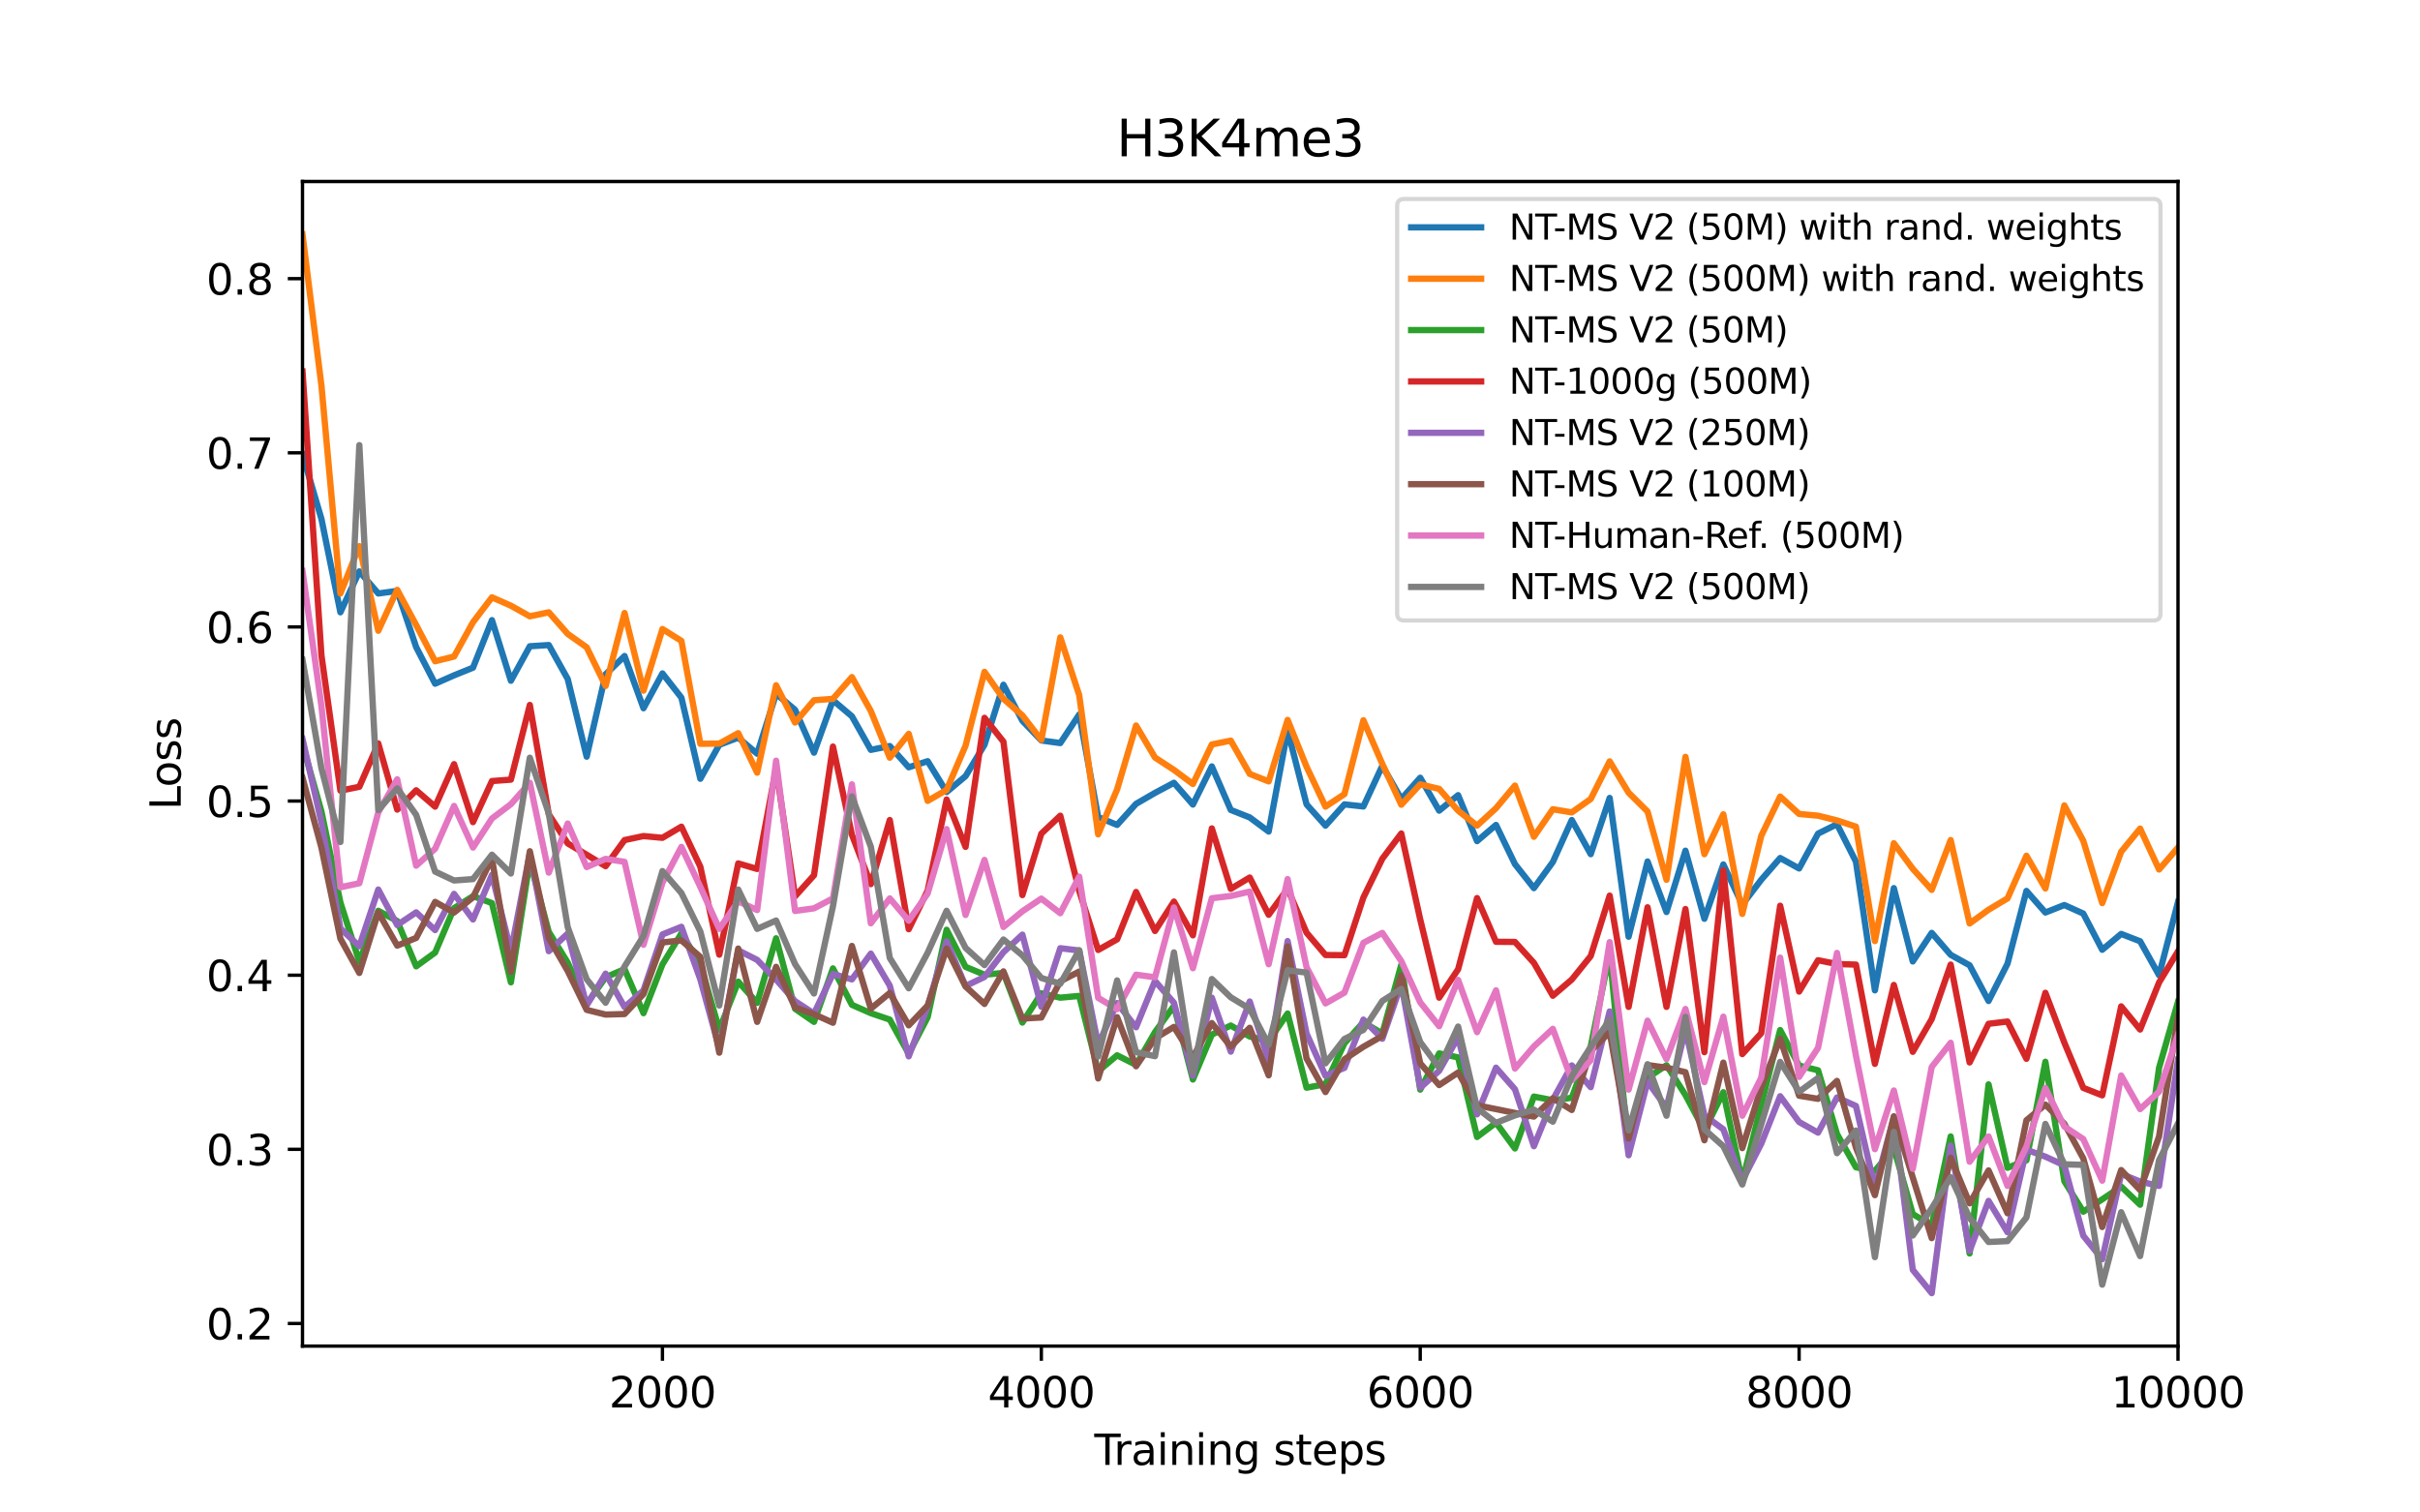 <?xml version="1.0" encoding="utf-8" standalone="no"?>
<!DOCTYPE svg PUBLIC "-//W3C//DTD SVG 1.1//EN"
  "http://www.w3.org/Graphics/SVG/1.1/DTD/svg11.dtd">
<svg xmlns:xlink="http://www.w3.org/1999/xlink" width="576pt" height="360pt" viewBox="0 0 576 360" xmlns="http://www.w3.org/2000/svg" version="1.1">
 <defs>
  <style type="text/css">*{stroke-linejoin: round; stroke-linecap: butt}</style>
 </defs>
 <g id="figure_1">
  <g id="patch_1">
   <path d="M 0 360 
L 576 360 
L 576 0 
L 0 0 
z
" style="fill: #ffffff"/>
  </g>
  <g id="axes_1">
   <g id="patch_2">
    <path d="M 72 320.4 
L 518.4 320.4 
L 518.4 43.2 
L 72 43.2 
z
" style="fill: #ffffff"/>
   </g>
   <g id="matplotlib.axis_1">
    <g id="xtick_1">
     <g id="line2d_1">
      <defs>
       <path id="m575f5c45c8" d="M 0 0 
L 0 3.5 
" style="stroke: #000000; stroke-width: 0.8"/>
      </defs>
      <g>
       <use xlink:href="#m575f5c45c8" x="157.673" y="320.4" style="stroke: #000000; stroke-width: 0.8"/>
      </g>
     </g>
     <g id="text_1">
      <!-- 2000 -->
      <g transform="translate(144.948 334.998) scale(0.1 -0.1)">
       <defs>
        <path id="DejaVuSans-32" d="M 1228 531 
L 3431 531 
L 3431 0 
L 469 0 
L 469 531 
Q 828 903 1448 1529 
Q 2069 2156 2228 2338 
Q 2531 2678 2651 2914 
Q 2772 3150 2772 3378 
Q 2772 3750 2511 3984 
Q 2250 4219 1831 4219 
Q 1534 4219 1204 4116 
Q 875 4013 500 3803 
L 500 4441 
Q 881 4594 1212 4672 
Q 1544 4750 1819 4750 
Q 2544 4750 2975 4387 
Q 3406 4025 3406 3419 
Q 3406 3131 3298 2873 
Q 3191 2616 2906 2266 
Q 2828 2175 2409 1742 
Q 1991 1309 1228 531 
z
" transform="scale(0.016)"/>
        <path id="DejaVuSans-30" d="M 2034 4250 
Q 1547 4250 1301 3770 
Q 1056 3291 1056 2328 
Q 1056 1369 1301 889 
Q 1547 409 2034 409 
Q 2525 409 2770 889 
Q 3016 1369 3016 2328 
Q 3016 3291 2770 3770 
Q 2525 4250 2034 4250 
z
M 2034 4750 
Q 2819 4750 3233 4129 
Q 3647 3509 3647 2328 
Q 3647 1150 3233 529 
Q 2819 -91 2034 -91 
Q 1250 -91 836 529 
Q 422 1150 422 2328 
Q 422 3509 836 4129 
Q 1250 4750 2034 4750 
z
" transform="scale(0.016)"/>
       </defs>
       <use xlink:href="#DejaVuSans-32"/>
       <use xlink:href="#DejaVuSans-30" transform="translate(63.623 0)"/>
       <use xlink:href="#DejaVuSans-30" transform="translate(127.246 0)"/>
       <use xlink:href="#DejaVuSans-30" transform="translate(190.869 0)"/>
      </g>
     </g>
    </g>
    <g id="xtick_2">
     <g id="line2d_2">
      <g>
       <use xlink:href="#m575f5c45c8" x="247.855" y="320.4" style="stroke: #000000; stroke-width: 0.8"/>
      </g>
     </g>
     <g id="text_2">
      <!-- 4000 -->
      <g transform="translate(235.13 334.998) scale(0.1 -0.1)">
       <defs>
        <path id="DejaVuSans-34" d="M 2419 4116 
L 825 1625 
L 2419 1625 
L 2419 4116 
z
M 2253 4666 
L 3047 4666 
L 3047 1625 
L 3713 1625 
L 3713 1100 
L 3047 1100 
L 3047 0 
L 2419 0 
L 2419 1100 
L 313 1100 
L 313 1709 
L 2253 4666 
z
" transform="scale(0.016)"/>
       </defs>
       <use xlink:href="#DejaVuSans-34"/>
       <use xlink:href="#DejaVuSans-30" transform="translate(63.623 0)"/>
       <use xlink:href="#DejaVuSans-30" transform="translate(127.246 0)"/>
       <use xlink:href="#DejaVuSans-30" transform="translate(190.869 0)"/>
      </g>
     </g>
    </g>
    <g id="xtick_3">
     <g id="line2d_3">
      <g>
       <use xlink:href="#m575f5c45c8" x="338.036" y="320.4" style="stroke: #000000; stroke-width: 0.8"/>
      </g>
     </g>
     <g id="text_3">
      <!-- 6000 -->
      <g transform="translate(325.311 334.998) scale(0.1 -0.1)">
       <defs>
        <path id="DejaVuSans-36" d="M 2113 2584 
Q 1688 2584 1439 2293 
Q 1191 2003 1191 1497 
Q 1191 994 1439 701 
Q 1688 409 2113 409 
Q 2538 409 2786 701 
Q 3034 994 3034 1497 
Q 3034 2003 2786 2293 
Q 2538 2584 2113 2584 
z
M 3366 4563 
L 3366 3988 
Q 3128 4100 2886 4159 
Q 2644 4219 2406 4219 
Q 1781 4219 1451 3797 
Q 1122 3375 1075 2522 
Q 1259 2794 1537 2939 
Q 1816 3084 2150 3084 
Q 2853 3084 3261 2657 
Q 3669 2231 3669 1497 
Q 3669 778 3244 343 
Q 2819 -91 2113 -91 
Q 1303 -91 875 529 
Q 447 1150 447 2328 
Q 447 3434 972 4092 
Q 1497 4750 2381 4750 
Q 2619 4750 2861 4703 
Q 3103 4656 3366 4563 
z
" transform="scale(0.016)"/>
       </defs>
       <use xlink:href="#DejaVuSans-36"/>
       <use xlink:href="#DejaVuSans-30" transform="translate(63.623 0)"/>
       <use xlink:href="#DejaVuSans-30" transform="translate(127.246 0)"/>
       <use xlink:href="#DejaVuSans-30" transform="translate(190.869 0)"/>
      </g>
     </g>
    </g>
    <g id="xtick_4">
     <g id="line2d_4">
      <g>
       <use xlink:href="#m575f5c45c8" x="428.218" y="320.4" style="stroke: #000000; stroke-width: 0.8"/>
      </g>
     </g>
     <g id="text_4">
      <!-- 8000 -->
      <g transform="translate(415.493 334.998) scale(0.1 -0.1)">
       <defs>
        <path id="DejaVuSans-38" d="M 2034 2216 
Q 1584 2216 1326 1975 
Q 1069 1734 1069 1313 
Q 1069 891 1326 650 
Q 1584 409 2034 409 
Q 2484 409 2743 651 
Q 3003 894 3003 1313 
Q 3003 1734 2745 1975 
Q 2488 2216 2034 2216 
z
M 1403 2484 
Q 997 2584 770 2862 
Q 544 3141 544 3541 
Q 544 4100 942 4425 
Q 1341 4750 2034 4750 
Q 2731 4750 3128 4425 
Q 3525 4100 3525 3541 
Q 3525 3141 3298 2862 
Q 3072 2584 2669 2484 
Q 3125 2378 3379 2068 
Q 3634 1759 3634 1313 
Q 3634 634 3220 271 
Q 2806 -91 2034 -91 
Q 1263 -91 848 271 
Q 434 634 434 1313 
Q 434 1759 690 2068 
Q 947 2378 1403 2484 
z
M 1172 3481 
Q 1172 3119 1398 2916 
Q 1625 2713 2034 2713 
Q 2441 2713 2670 2916 
Q 2900 3119 2900 3481 
Q 2900 3844 2670 4047 
Q 2441 4250 2034 4250 
Q 1625 4250 1398 4047 
Q 1172 3844 1172 3481 
z
" transform="scale(0.016)"/>
       </defs>
       <use xlink:href="#DejaVuSans-38"/>
       <use xlink:href="#DejaVuSans-30" transform="translate(63.623 0)"/>
       <use xlink:href="#DejaVuSans-30" transform="translate(127.246 0)"/>
       <use xlink:href="#DejaVuSans-30" transform="translate(190.869 0)"/>
      </g>
     </g>
    </g>
    <g id="xtick_5">
     <g id="line2d_5">
      <g>
       <use xlink:href="#m575f5c45c8" x="518.4" y="320.4" style="stroke: #000000; stroke-width: 0.8"/>
      </g>
     </g>
     <g id="text_5">
      <!-- 10000 -->
      <g transform="translate(502.494 334.998) scale(0.1 -0.1)">
       <defs>
        <path id="DejaVuSans-31" d="M 794 531 
L 1825 531 
L 1825 4091 
L 703 3866 
L 703 4441 
L 1819 4666 
L 2450 4666 
L 2450 531 
L 3481 531 
L 3481 0 
L 794 0 
L 794 531 
z
" transform="scale(0.016)"/>
       </defs>
       <use xlink:href="#DejaVuSans-31"/>
       <use xlink:href="#DejaVuSans-30" transform="translate(63.623 0)"/>
       <use xlink:href="#DejaVuSans-30" transform="translate(127.246 0)"/>
       <use xlink:href="#DejaVuSans-30" transform="translate(190.869 0)"/>
       <use xlink:href="#DejaVuSans-30" transform="translate(254.492 0)"/>
      </g>
     </g>
    </g>
    <g id="text_6">
     <!-- Training steps -->
     <g transform="translate(260.465 348.677) scale(0.1 -0.1)">
      <defs>
       <path id="DejaVuSans-54" d="M -19 4666 
L 3928 4666 
L 3928 4134 
L 2272 4134 
L 2272 0 
L 1638 0 
L 1638 4134 
L -19 4134 
L -19 4666 
z
" transform="scale(0.016)"/>
       <path id="DejaVuSans-72" d="M 2631 2963 
Q 2534 3019 2420 3045 
Q 2306 3072 2169 3072 
Q 1681 3072 1420 2755 
Q 1159 2438 1159 1844 
L 1159 0 
L 581 0 
L 581 3500 
L 1159 3500 
L 1159 2956 
Q 1341 3275 1631 3429 
Q 1922 3584 2338 3584 
Q 2397 3584 2469 3576 
Q 2541 3569 2628 3553 
L 2631 2963 
z
" transform="scale(0.016)"/>
       <path id="DejaVuSans-61" d="M 2194 1759 
Q 1497 1759 1228 1600 
Q 959 1441 959 1056 
Q 959 750 1161 570 
Q 1363 391 1709 391 
Q 2188 391 2477 730 
Q 2766 1069 2766 1631 
L 2766 1759 
L 2194 1759 
z
M 3341 1997 
L 3341 0 
L 2766 0 
L 2766 531 
Q 2569 213 2275 61 
Q 1981 -91 1556 -91 
Q 1019 -91 701 211 
Q 384 513 384 1019 
Q 384 1609 779 1909 
Q 1175 2209 1959 2209 
L 2766 2209 
L 2766 2266 
Q 2766 2663 2505 2880 
Q 2244 3097 1772 3097 
Q 1472 3097 1187 3025 
Q 903 2953 641 2809 
L 641 3341 
Q 956 3463 1253 3523 
Q 1550 3584 1831 3584 
Q 2591 3584 2966 3190 
Q 3341 2797 3341 1997 
z
" transform="scale(0.016)"/>
       <path id="DejaVuSans-69" d="M 603 3500 
L 1178 3500 
L 1178 0 
L 603 0 
L 603 3500 
z
M 603 4863 
L 1178 4863 
L 1178 4134 
L 603 4134 
L 603 4863 
z
" transform="scale(0.016)"/>
       <path id="DejaVuSans-6e" d="M 3513 2113 
L 3513 0 
L 2938 0 
L 2938 2094 
Q 2938 2591 2744 2837 
Q 2550 3084 2163 3084 
Q 1697 3084 1428 2787 
Q 1159 2491 1159 1978 
L 1159 0 
L 581 0 
L 581 3500 
L 1159 3500 
L 1159 2956 
Q 1366 3272 1645 3428 
Q 1925 3584 2291 3584 
Q 2894 3584 3203 3211 
Q 3513 2838 3513 2113 
z
" transform="scale(0.016)"/>
       <path id="DejaVuSans-67" d="M 2906 1791 
Q 2906 2416 2648 2759 
Q 2391 3103 1925 3103 
Q 1463 3103 1205 2759 
Q 947 2416 947 1791 
Q 947 1169 1205 825 
Q 1463 481 1925 481 
Q 2391 481 2648 825 
Q 2906 1169 2906 1791 
z
M 3481 434 
Q 3481 -459 3084 -895 
Q 2688 -1331 1869 -1331 
Q 1566 -1331 1297 -1286 
Q 1028 -1241 775 -1147 
L 775 -588 
Q 1028 -725 1275 -790 
Q 1522 -856 1778 -856 
Q 2344 -856 2625 -561 
Q 2906 -266 2906 331 
L 2906 616 
Q 2728 306 2450 153 
Q 2172 0 1784 0 
Q 1141 0 747 490 
Q 353 981 353 1791 
Q 353 2603 747 3093 
Q 1141 3584 1784 3584 
Q 2172 3584 2450 3431 
Q 2728 3278 2906 2969 
L 2906 3500 
L 3481 3500 
L 3481 434 
z
" transform="scale(0.016)"/>
       <path id="DejaVuSans-20" transform="scale(0.016)"/>
       <path id="DejaVuSans-73" d="M 2834 3397 
L 2834 2853 
Q 2591 2978 2328 3040 
Q 2066 3103 1784 3103 
Q 1356 3103 1142 2972 
Q 928 2841 928 2578 
Q 928 2378 1081 2264 
Q 1234 2150 1697 2047 
L 1894 2003 
Q 2506 1872 2764 1633 
Q 3022 1394 3022 966 
Q 3022 478 2636 193 
Q 2250 -91 1575 -91 
Q 1294 -91 989 -36 
Q 684 19 347 128 
L 347 722 
Q 666 556 975 473 
Q 1284 391 1588 391 
Q 1994 391 2212 530 
Q 2431 669 2431 922 
Q 2431 1156 2273 1281 
Q 2116 1406 1581 1522 
L 1381 1569 
Q 847 1681 609 1914 
Q 372 2147 372 2553 
Q 372 3047 722 3315 
Q 1072 3584 1716 3584 
Q 2034 3584 2315 3537 
Q 2597 3491 2834 3397 
z
" transform="scale(0.016)"/>
       <path id="DejaVuSans-74" d="M 1172 4494 
L 1172 3500 
L 2356 3500 
L 2356 3053 
L 1172 3053 
L 1172 1153 
Q 1172 725 1289 603 
Q 1406 481 1766 481 
L 2356 481 
L 2356 0 
L 1766 0 
Q 1100 0 847 248 
Q 594 497 594 1153 
L 594 3053 
L 172 3053 
L 172 3500 
L 594 3500 
L 594 4494 
L 1172 4494 
z
" transform="scale(0.016)"/>
       <path id="DejaVuSans-65" d="M 3597 1894 
L 3597 1613 
L 953 1613 
Q 991 1019 1311 708 
Q 1631 397 2203 397 
Q 2534 397 2845 478 
Q 3156 559 3463 722 
L 3463 178 
Q 3153 47 2828 -22 
Q 2503 -91 2169 -91 
Q 1331 -91 842 396 
Q 353 884 353 1716 
Q 353 2575 817 3079 
Q 1281 3584 2069 3584 
Q 2775 3584 3186 3129 
Q 3597 2675 3597 1894 
z
M 3022 2063 
Q 3016 2534 2758 2815 
Q 2500 3097 2075 3097 
Q 1594 3097 1305 2825 
Q 1016 2553 972 2059 
L 3022 2063 
z
" transform="scale(0.016)"/>
       <path id="DejaVuSans-70" d="M 1159 525 
L 1159 -1331 
L 581 -1331 
L 581 3500 
L 1159 3500 
L 1159 2969 
Q 1341 3281 1617 3432 
Q 1894 3584 2278 3584 
Q 2916 3584 3314 3078 
Q 3713 2572 3713 1747 
Q 3713 922 3314 415 
Q 2916 -91 2278 -91 
Q 1894 -91 1617 61 
Q 1341 213 1159 525 
z
M 3116 1747 
Q 3116 2381 2855 2742 
Q 2594 3103 2138 3103 
Q 1681 3103 1420 2742 
Q 1159 2381 1159 1747 
Q 1159 1113 1420 752 
Q 1681 391 2138 391 
Q 2594 391 2855 752 
Q 3116 1113 3116 1747 
z
" transform="scale(0.016)"/>
      </defs>
      <use xlink:href="#DejaVuSans-54"/>
      <use xlink:href="#DejaVuSans-72" transform="translate(46.334 0)"/>
      <use xlink:href="#DejaVuSans-61" transform="translate(87.447 0)"/>
      <use xlink:href="#DejaVuSans-69" transform="translate(148.727 0)"/>
      <use xlink:href="#DejaVuSans-6e" transform="translate(176.51 0)"/>
      <use xlink:href="#DejaVuSans-69" transform="translate(239.889 0)"/>
      <use xlink:href="#DejaVuSans-6e" transform="translate(267.672 0)"/>
      <use xlink:href="#DejaVuSans-67" transform="translate(331.051 0)"/>
      <use xlink:href="#DejaVuSans-20" transform="translate(394.527 0)"/>
      <use xlink:href="#DejaVuSans-73" transform="translate(426.314 0)"/>
      <use xlink:href="#DejaVuSans-74" transform="translate(478.414 0)"/>
      <use xlink:href="#DejaVuSans-65" transform="translate(517.623 0)"/>
      <use xlink:href="#DejaVuSans-70" transform="translate(579.146 0)"/>
      <use xlink:href="#DejaVuSans-73" transform="translate(642.623 0)"/>
     </g>
    </g>
   </g>
   <g id="matplotlib.axis_2">
    <g id="ytick_1">
     <g id="line2d_6">
      <defs>
       <path id="ma4d286e780" d="M 0 0 
L -3.5 0 
" style="stroke: #000000; stroke-width: 0.8"/>
      </defs>
      <g>
       <use xlink:href="#ma4d286e780" x="72" y="315.012" style="stroke: #000000; stroke-width: 0.8"/>
      </g>
     </g>
     <g id="text_7">
      <!-- 0.2 -->
      <g transform="translate(49.097 318.811) scale(0.1 -0.1)">
       <defs>
        <path id="DejaVuSans-2e" d="M 684 794 
L 1344 794 
L 1344 0 
L 684 0 
L 684 794 
z
" transform="scale(0.016)"/>
       </defs>
       <use xlink:href="#DejaVuSans-30"/>
       <use xlink:href="#DejaVuSans-2e" transform="translate(63.623 0)"/>
       <use xlink:href="#DejaVuSans-32" transform="translate(95.41 0)"/>
      </g>
     </g>
    </g>
    <g id="ytick_2">
     <g id="line2d_7">
      <g>
       <use xlink:href="#ma4d286e780" x="72" y="273.564" style="stroke: #000000; stroke-width: 0.8"/>
      </g>
     </g>
     <g id="text_8">
      <!-- 0.3 -->
      <g transform="translate(49.097 277.364) scale(0.1 -0.1)">
       <defs>
        <path id="DejaVuSans-33" d="M 2597 2516 
Q 3050 2419 3304 2112 
Q 3559 1806 3559 1356 
Q 3559 666 3084 287 
Q 2609 -91 1734 -91 
Q 1441 -91 1130 -33 
Q 819 25 488 141 
L 488 750 
Q 750 597 1062 519 
Q 1375 441 1716 441 
Q 2309 441 2620 675 
Q 2931 909 2931 1356 
Q 2931 1769 2642 2001 
Q 2353 2234 1838 2234 
L 1294 2234 
L 1294 2753 
L 1863 2753 
Q 2328 2753 2575 2939 
Q 2822 3125 2822 3475 
Q 2822 3834 2567 4026 
Q 2313 4219 1838 4219 
Q 1578 4219 1281 4162 
Q 984 4106 628 3988 
L 628 4550 
Q 988 4650 1302 4700 
Q 1616 4750 1894 4750 
Q 2613 4750 3031 4423 
Q 3450 4097 3450 3541 
Q 3450 3153 3228 2886 
Q 3006 2619 2597 2516 
z
" transform="scale(0.016)"/>
       </defs>
       <use xlink:href="#DejaVuSans-30"/>
       <use xlink:href="#DejaVuSans-2e" transform="translate(63.623 0)"/>
       <use xlink:href="#DejaVuSans-33" transform="translate(95.41 0)"/>
      </g>
     </g>
    </g>
    <g id="ytick_3">
     <g id="line2d_8">
      <g>
       <use xlink:href="#ma4d286e780" x="72" y="232.117" style="stroke: #000000; stroke-width: 0.8"/>
      </g>
     </g>
     <g id="text_9">
      <!-- 0.4 -->
      <g transform="translate(49.097 235.916) scale(0.1 -0.1)">
       <use xlink:href="#DejaVuSans-30"/>
       <use xlink:href="#DejaVuSans-2e" transform="translate(63.623 0)"/>
       <use xlink:href="#DejaVuSans-34" transform="translate(95.41 0)"/>
      </g>
     </g>
    </g>
    <g id="ytick_4">
     <g id="line2d_9">
      <g>
       <use xlink:href="#ma4d286e780" x="72" y="190.67" style="stroke: #000000; stroke-width: 0.8"/>
      </g>
     </g>
     <g id="text_10">
      <!-- 0.5 -->
      <g transform="translate(49.097 194.469) scale(0.1 -0.1)">
       <defs>
        <path id="DejaVuSans-35" d="M 691 4666 
L 3169 4666 
L 3169 4134 
L 1269 4134 
L 1269 2991 
Q 1406 3038 1543 3061 
Q 1681 3084 1819 3084 
Q 2600 3084 3056 2656 
Q 3513 2228 3513 1497 
Q 3513 744 3044 326 
Q 2575 -91 1722 -91 
Q 1428 -91 1123 -41 
Q 819 9 494 109 
L 494 744 
Q 775 591 1075 516 
Q 1375 441 1709 441 
Q 2250 441 2565 725 
Q 2881 1009 2881 1497 
Q 2881 1984 2565 2268 
Q 2250 2553 1709 2553 
Q 1456 2553 1204 2497 
Q 953 2441 691 2322 
L 691 4666 
z
" transform="scale(0.016)"/>
       </defs>
       <use xlink:href="#DejaVuSans-30"/>
       <use xlink:href="#DejaVuSans-2e" transform="translate(63.623 0)"/>
       <use xlink:href="#DejaVuSans-35" transform="translate(95.41 0)"/>
      </g>
     </g>
    </g>
    <g id="ytick_5">
     <g id="line2d_10">
      <g>
       <use xlink:href="#ma4d286e780" x="72" y="149.222" style="stroke: #000000; stroke-width: 0.8"/>
      </g>
     </g>
     <g id="text_11">
      <!-- 0.6 -->
      <g transform="translate(49.097 153.022) scale(0.1 -0.1)">
       <use xlink:href="#DejaVuSans-30"/>
       <use xlink:href="#DejaVuSans-2e" transform="translate(63.623 0)"/>
       <use xlink:href="#DejaVuSans-36" transform="translate(95.41 0)"/>
      </g>
     </g>
    </g>
    <g id="ytick_6">
     <g id="line2d_11">
      <g>
       <use xlink:href="#ma4d286e780" x="72" y="107.775" style="stroke: #000000; stroke-width: 0.8"/>
      </g>
     </g>
     <g id="text_12">
      <!-- 0.7 -->
      <g transform="translate(49.097 111.574) scale(0.1 -0.1)">
       <defs>
        <path id="DejaVuSans-37" d="M 525 4666 
L 3525 4666 
L 3525 4397 
L 1831 0 
L 1172 0 
L 2766 4134 
L 525 4134 
L 525 4666 
z
" transform="scale(0.016)"/>
       </defs>
       <use xlink:href="#DejaVuSans-30"/>
       <use xlink:href="#DejaVuSans-2e" transform="translate(63.623 0)"/>
       <use xlink:href="#DejaVuSans-37" transform="translate(95.41 0)"/>
      </g>
     </g>
    </g>
    <g id="ytick_7">
     <g id="line2d_12">
      <g>
       <use xlink:href="#ma4d286e780" x="72" y="66.328" style="stroke: #000000; stroke-width: 0.8"/>
      </g>
     </g>
     <g id="text_13">
      <!-- 0.8 -->
      <g transform="translate(49.097 70.127) scale(0.1 -0.1)">
       <use xlink:href="#DejaVuSans-30"/>
       <use xlink:href="#DejaVuSans-2e" transform="translate(63.623 0)"/>
       <use xlink:href="#DejaVuSans-38" transform="translate(95.41 0)"/>
      </g>
     </g>
    </g>
    <g id="text_14">
     <!-- Loss -->
     <g transform="translate(43.017 192.767) rotate(-90) scale(0.1 -0.1)">
      <defs>
       <path id="DejaVuSans-4c" d="M 628 4666 
L 1259 4666 
L 1259 531 
L 3531 531 
L 3531 0 
L 628 0 
L 628 4666 
z
" transform="scale(0.016)"/>
       <path id="DejaVuSans-6f" d="M 1959 3097 
Q 1497 3097 1228 2736 
Q 959 2375 959 1747 
Q 959 1119 1226 758 
Q 1494 397 1959 397 
Q 2419 397 2687 759 
Q 2956 1122 2956 1747 
Q 2956 2369 2687 2733 
Q 2419 3097 1959 3097 
z
M 1959 3584 
Q 2709 3584 3137 3096 
Q 3566 2609 3566 1747 
Q 3566 888 3137 398 
Q 2709 -91 1959 -91 
Q 1206 -91 779 398 
Q 353 888 353 1747 
Q 353 2609 779 3096 
Q 1206 3584 1959 3584 
z
" transform="scale(0.016)"/>
      </defs>
      <use xlink:href="#DejaVuSans-4c"/>
      <use xlink:href="#DejaVuSans-6f" transform="translate(53.963 0)"/>
      <use xlink:href="#DejaVuSans-73" transform="translate(115.145 0)"/>
      <use xlink:href="#DejaVuSans-73" transform="translate(167.244 0)"/>
     </g>
    </g>
   </g>
   <g id="line2d_13">
    <path d="M 72 108.148 
L 76.509 123.525 
L 81.018 145.741 
L 85.527 136.001 
L 90.036 141.264 
L 94.545 140.643 
L 99.055 154.03 
L 103.564 162.734 
L 108.073 160.745 
L 112.582 158.921 
L 117.091 147.606 
L 121.6 162.03 
L 126.109 153.823 
L 130.618 153.533 
L 135.127 161.615 
L 139.636 180.101 
L 144.145 160.496 
L 148.655 156.144 
L 153.164 168.578 
L 157.673 160.289 
L 162.182 166.05 
L 166.691 185.364 
L 171.2 177.282 
L 175.709 175.583 
L 180.218 179.396 
L 184.727 165.138 
L 189.236 168.951 
L 193.745 179.147 
L 198.255 166.672 
L 202.764 170.485 
L 207.273 178.484 
L 211.782 177.572 
L 216.291 182.629 
L 220.8 181.178 
L 225.309 188.514 
L 229.818 184.743 
L 234.327 177.282 
L 238.836 162.983 
L 243.345 171.562 
L 247.855 176.246 
L 252.364 176.868 
L 256.873 170.07 
L 261.382 194.483 
L 265.891 196.348 
L 270.4 191.333 
L 274.909 188.722 
L 279.418 186.318 
L 283.927 191.499 
L 288.436 182.422 
L 292.945 192.784 
L 297.455 194.566 
L 301.964 197.923 
L 306.473 173.842 
L 310.982 191.457 
L 315.491 196.514 
L 320 191.457 
L 324.509 191.955 
L 329.018 182.256 
L 333.527 190.172 
L 338.036 185.116 
L 342.545 192.949 
L 347.055 189.261 
L 351.564 200.203 
L 356.073 196.348 
L 360.582 205.674 
L 365.091 211.393 
L 369.6 205.176 
L 374.109 195.188 
L 378.618 203.311 
L 383.127 189.924 
L 387.636 222.957 
L 392.145 205.052 
L 396.655 217.072 
L 401.164 202.482 
L 405.673 218.688 
L 410.182 205.757 
L 414.691 215.331 
L 419.2 209.404 
L 423.709 204.223 
L 428.218 206.71 
L 432.727 198.42 
L 437.236 196.182 
L 441.745 205.093 
L 446.255 235.723 
L 450.764 211.393 
L 455.273 228.843 
L 459.782 222.045 
L 464.291 227.268 
L 468.8 229.755 
L 473.309 238.251 
L 477.818 229.382 
L 482.327 212.057 
L 486.836 217.196 
L 491.345 215.414 
L 495.855 217.445 
L 500.364 226.066 
L 504.873 222.294 
L 509.382 224.035 
L 513.891 232.117 
L 518.4 214.709 
" clip-path="url(#pbe69e8423e)" style="fill: none; stroke: #1f77b4; stroke-width: 1.5; stroke-linecap: square"/>
   </g>
   <g id="line2d_14">
    <path d="M 72 55.8 
L 76.509 91.776 
L 81.018 141.264 
L 85.527 129.991 
L 90.036 150.134 
L 94.545 140.394 
L 99.055 148.766 
L 103.564 157.387 
L 108.073 156.268 
L 112.582 148.103 
L 117.091 142.176 
L 121.6 144.166 
L 126.109 146.694 
L 130.618 145.741 
L 135.127 150.88 
L 139.636 154.072 
L 144.145 163.273 
L 148.655 145.907 
L 153.164 164.392 
L 157.673 149.72 
L 162.182 152.538 
L 166.691 177.034 
L 171.2 176.992 
L 175.709 174.505 
L 180.218 183.914 
L 184.727 163.107 
L 189.236 171.977 
L 193.745 166.672 
L 198.255 166.34 
L 202.764 161.159 
L 207.273 169.241 
L 211.782 180.349 
L 216.291 174.671 
L 220.8 190.628 
L 225.309 188.017 
L 229.818 177.489 
L 234.327 159.916 
L 238.836 166.34 
L 243.345 170.278 
L 247.855 176.122 
L 252.364 151.709 
L 256.873 165.47 
L 261.382 198.586 
L 265.891 187.893 
L 270.4 172.682 
L 274.909 180.308 
L 279.418 183.251 
L 283.927 186.608 
L 288.436 177.199 
L 292.945 176.287 
L 297.455 184.204 
L 301.964 185.986 
L 306.473 171.355 
L 310.982 182.505 
L 315.491 191.996 
L 320 189.012 
L 324.509 171.438 
L 329.018 181.841 
L 333.527 191.54 
L 338.036 186.691 
L 342.545 187.768 
L 347.055 192.949 
L 351.564 196.514 
L 356.073 192.369 
L 360.582 186.981 
L 365.091 199.166 
L 369.6 192.618 
L 374.109 193.364 
L 378.618 190.172 
L 383.127 181.22 
L 387.636 188.68 
L 392.145 193.157 
L 396.655 209.404 
L 401.164 180.142 
L 405.673 203.311 
L 410.182 193.82 
L 414.691 217.528 
L 419.2 198.959 
L 423.709 189.592 
L 428.218 193.737 
L 432.727 194.151 
L 437.236 195.27 
L 441.745 196.762 
L 446.255 223.993 
L 450.764 200.7 
L 455.273 206.793 
L 459.782 211.808 
L 464.291 199.954 
L 468.8 219.807 
L 473.309 216.533 
L 477.818 213.839 
L 482.327 203.684 
L 486.836 211.476 
L 491.345 191.706 
L 495.855 200.12 
L 500.364 214.958 
L 504.873 202.731 
L 509.382 197.218 
L 513.891 206.959 
L 518.4 201.736 
" clip-path="url(#pbe69e8423e)" style="fill: none; stroke: #ff7f0e; stroke-width: 1.5; stroke-linecap: square"/>
   </g>
   <g id="line2d_15">
    <path d="M 72 177.116 
L 76.509 193.157 
L 81.018 214.792 
L 85.527 228.884 
L 90.036 216.782 
L 94.545 219.227 
L 99.055 230.003 
L 103.564 226.729 
L 108.073 216.16 
L 112.582 213.3 
L 117.091 214.958 
L 121.6 233.816 
L 126.109 204.928 
L 130.618 221.797 
L 135.127 229.133 
L 139.636 238.956 
L 144.145 232.614 
L 148.655 230.666 
L 153.164 241.153 
L 157.673 229.547 
L 162.182 222.17 
L 166.691 229.423 
L 171.2 245.09 
L 175.709 233.651 
L 180.218 238.707 
L 184.727 223.33 
L 189.236 240.116 
L 193.745 243.225 
L 198.255 230.501 
L 202.764 239.163 
L 207.273 241.153 
L 211.782 242.686 
L 216.291 250.81 
L 220.8 242.106 
L 225.309 221.299 
L 229.818 230.128 
L 234.327 231.993 
L 238.836 231.578 
L 243.345 243.391 
L 247.855 236.428 
L 252.364 237.464 
L 256.873 237.049 
L 261.382 254.996 
L 265.891 251.183 
L 270.4 253.463 
L 274.909 245.67 
L 279.418 239.412 
L 283.927 256.944 
L 288.436 246.251 
L 292.945 244.095 
L 297.455 246.707 
L 301.964 247.784 
L 306.473 241.236 
L 310.982 258.892 
L 315.491 258.063 
L 320 248.323 
L 324.509 243.308 
L 329.018 246.002 
L 333.527 229.63 
L 338.036 259.348 
L 342.545 250.727 
L 347.055 251.68 
L 351.564 270.622 
L 356.073 267.223 
L 360.582 273.357 
L 365.091 261.006 
L 369.6 261.876 
L 374.109 261.296 
L 378.618 249.069 
L 383.127 226.978 
L 387.636 273.689 
L 392.145 256.53 
L 396.655 253.545 
L 401.164 260.633 
L 405.673 269.088 
L 410.182 259.97 
L 414.691 281.315 
L 419.2 262.954 
L 423.709 245.173 
L 428.218 253.628 
L 432.727 254.747 
L 437.236 269.917 
L 441.745 277.834 
L 446.255 278.704 
L 450.764 273.233 
L 455.273 288.983 
L 459.782 291.636 
L 464.291 270.497 
L 468.8 298.35 
L 473.309 258.105 
L 477.818 277.958 
L 482.327 276.176 
L 486.836 252.716 
L 491.345 281.149 
L 495.855 288.403 
L 500.364 285.46 
L 504.873 282.434 
L 509.382 286.745 
L 513.891 254.167 
L 518.4 238.459 
" clip-path="url(#pbe69e8423e)" style="fill: none; stroke: #2ca02c; stroke-width: 1.5; stroke-linecap: square"/>
   </g>
   <g id="line2d_16">
    <path d="M 72 88.419 
L 76.509 155.978 
L 81.018 188.183 
L 85.527 187.271 
L 90.036 176.951 
L 94.545 192.701 
L 99.055 188.1 
L 103.564 191.996 
L 108.073 181.883 
L 112.582 195.685 
L 117.091 185.903 
L 121.6 185.572 
L 126.109 167.791 
L 130.618 193.82 
L 135.127 200.741 
L 139.636 203.436 
L 144.145 206.171 
L 148.655 199.954 
L 153.164 199.001 
L 157.673 199.415 
L 162.182 196.762 
L 166.691 206.295 
L 171.2 227.226 
L 175.709 205.508 
L 180.218 206.834 
L 184.727 182.878 
L 189.236 213.341 
L 193.745 208.326 
L 198.255 177.697 
L 202.764 198.669 
L 207.273 210.44 
L 211.782 195.188 
L 216.291 221.175 
L 220.8 211.974 
L 225.309 190.297 
L 229.818 201.57 
L 234.327 170.858 
L 238.836 176.536 
L 243.345 213.051 
L 247.855 198.42 
L 252.364 194.151 
L 256.873 212.057 
L 261.382 226.107 
L 265.891 223.579 
L 270.4 212.305 
L 274.909 221.589 
L 279.418 214.585 
L 283.927 222.626 
L 288.436 197.177 
L 292.945 211.559 
L 297.455 208.865 
L 301.964 217.735 
L 306.473 211.559 
L 310.982 222.004 
L 315.491 227.309 
L 320 227.351 
L 324.509 213.632 
L 329.018 204.389 
L 333.527 198.379 
L 338.036 218.854 
L 342.545 237.464 
L 347.055 230.708 
L 351.564 213.756 
L 356.073 224.159 
L 360.582 224.201 
L 365.091 229.174 
L 369.6 237.008 
L 374.109 233.153 
L 378.618 227.558 
L 383.127 213.176 
L 387.636 239.661 
L 392.145 215.953 
L 396.655 239.661 
L 401.164 216.367 
L 405.673 250.437 
L 410.182 207.166 
L 414.691 250.893 
L 419.2 245.919 
L 423.709 215.58 
L 428.218 236.013 
L 432.727 228.553 
L 437.236 229.464 
L 441.745 229.589 
L 446.255 253.214 
L 450.764 234.438 
L 455.273 250.354 
L 459.782 242.562 
L 464.291 229.589 
L 468.8 252.882 
L 473.309 243.681 
L 477.818 243.142 
L 482.327 252.012 
L 486.836 236.303 
L 491.345 248.157 
L 495.855 258.934 
L 500.364 260.716 
L 504.873 239.536 
L 509.382 245.049 
L 513.891 233.858 
L 518.4 226.439 
" clip-path="url(#pbe69e8423e)" style="fill: none; stroke: #d62728; stroke-width: 1.5; stroke-linecap: square"/>
   </g>
   <g id="line2d_17">
    <path d="M 72 175.873 
L 76.509 195.768 
L 81.018 220.968 
L 85.527 225.237 
L 90.036 211.725 
L 94.545 220.18 
L 99.055 217.155 
L 103.564 221.382 
L 108.073 212.761 
L 112.582 218.854 
L 117.091 208.243 
L 121.6 226.397 
L 126.109 203.104 
L 130.618 226.397 
L 135.127 222.211 
L 139.636 239.329 
L 144.145 231.744 
L 148.655 239.702 
L 153.164 235.723 
L 157.673 222.418 
L 162.182 220.595 
L 166.691 233.112 
L 171.2 249.525 
L 175.709 226.19 
L 180.218 228.47 
L 184.727 233.153 
L 189.236 238.293 
L 193.745 241.236 
L 198.255 231.827 
L 202.764 233.112 
L 207.273 226.978 
L 211.782 234.604 
L 216.291 251.432 
L 220.8 239.536 
L 225.309 224.076 
L 229.818 234.687 
L 234.327 232.532 
L 238.836 226.646 
L 243.345 222.46 
L 247.855 239.619 
L 252.364 225.693 
L 256.873 226.232 
L 261.382 248.655 
L 265.891 238.749 
L 270.4 244.51 
L 274.909 233.485 
L 279.418 238.666 
L 283.927 256.032 
L 288.436 237.464 
L 292.945 250.312 
L 297.455 238.376 
L 301.964 252.385 
L 306.473 223.993 
L 310.982 246.002 
L 315.491 256.074 
L 320 254.167 
L 324.509 242.686 
L 329.018 247.245 
L 333.527 234.231 
L 338.036 258.892 
L 342.545 254.872 
L 347.055 246.872 
L 351.564 265.234 
L 356.073 254.126 
L 360.582 259.265 
L 365.091 272.818 
L 369.6 261.752 
L 374.109 253.587 
L 378.618 258.768 
L 383.127 240.738 
L 387.636 274.974 
L 392.145 257.441 
L 396.655 263.7 
L 401.164 244.966 
L 405.673 265.482 
L 410.182 268.798 
L 414.691 281.025 
L 419.2 272.238 
L 423.709 260.923 
L 428.218 267.057 
L 432.727 269.586 
L 437.236 261.213 
L 441.745 263.244 
L 446.255 282.766 
L 450.764 265.897 
L 455.273 302.246 
L 459.782 307.8 
L 464.291 272.694 
L 468.8 297.728 
L 473.309 285.833 
L 477.818 293.293 
L 482.327 273.647 
L 486.836 275.305 
L 491.345 277.378 
L 495.855 294.122 
L 500.364 299.718 
L 504.873 279.409 
L 509.382 281.232 
L 513.891 282.268 
L 518.4 252.261 
" clip-path="url(#pbe69e8423e)" style="fill: none; stroke: #9467bd; stroke-width: 1.5; stroke-linecap: square"/>
   </g>
   <g id="line2d_18">
    <path d="M 72 185.116 
L 76.509 201.778 
L 81.018 223.413 
L 85.527 231.578 
L 90.036 217.155 
L 94.545 225.071 
L 99.055 223.247 
L 103.564 214.668 
L 108.073 217.196 
L 112.582 213.59 
L 117.091 204.306 
L 121.6 231.33 
L 126.109 202.607 
L 130.618 223.289 
L 135.127 231.122 
L 139.636 240.365 
L 144.145 241.484 
L 148.655 241.36 
L 153.164 236.593 
L 157.673 224.325 
L 162.182 223.828 
L 166.691 227.765 
L 171.2 250.561 
L 175.709 225.776 
L 180.218 243.225 
L 184.727 230.128 
L 189.236 239.785 
L 193.745 241.401 
L 198.255 243.432 
L 202.764 225.154 
L 207.273 240.075 
L 211.782 236.345 
L 216.291 244.054 
L 220.8 239.329 
L 225.309 225.776 
L 229.818 234.811 
L 234.327 238.956 
L 238.836 231.205 
L 243.345 242.438 
L 247.855 242.189 
L 252.364 233.568 
L 256.873 231.247 
L 261.382 256.695 
L 265.891 242.106 
L 270.4 253.794 
L 274.909 247.162 
L 279.418 244.427 
L 283.927 251.597 
L 288.436 243.515 
L 292.945 249.111 
L 297.455 244.634 
L 301.964 255.949 
L 306.473 225.278 
L 310.982 251.929 
L 315.491 259.928 
L 320 252.136 
L 324.509 249.152 
L 329.018 246.582 
L 333.527 232.2 
L 338.036 253.089 
L 342.545 258.27 
L 347.055 255.286 
L 351.564 263.078 
L 356.073 263.99 
L 360.582 264.902 
L 365.091 265.772 
L 369.6 261.42 
L 374.109 264.197 
L 378.618 250.188 
L 383.127 245.67 
L 387.636 270.995 
L 392.145 253.504 
L 396.655 254.126 
L 401.164 255.203 
L 405.673 271.409 
L 410.182 252.924 
L 414.691 273.274 
L 419.2 258.809 
L 423.709 247.245 
L 428.218 260.799 
L 432.727 261.545 
L 437.236 257.276 
L 441.745 273.15 
L 446.255 284.465 
L 450.764 265.689 
L 455.273 280.279 
L 459.782 294.703 
L 464.291 275.554 
L 468.8 286.413 
L 473.309 278.58 
L 477.818 288.776 
L 482.327 266.643 
L 486.836 262.913 
L 491.345 267.472 
L 495.855 275.72 
L 500.364 292.05 
L 504.873 278.497 
L 509.382 283.263 
L 513.891 270.497 
L 518.4 242.064 
" clip-path="url(#pbe69e8423e)" style="fill: none; stroke: #8c564b; stroke-width: 1.5; stroke-linecap: square"/>
   </g>
   <g id="line2d_19">
    <path d="M 72 135.918 
L 76.509 168.081 
L 81.018 211.186 
L 85.527 210.233 
L 90.036 193.364 
L 94.545 185.489 
L 99.055 206.047 
L 103.564 202.026 
L 108.073 191.83 
L 112.582 201.736 
L 117.091 194.814 
L 121.6 191.416 
L 126.109 186.318 
L 130.618 207.705 
L 135.127 196.016 
L 139.636 206.378 
L 144.145 204.43 
L 148.655 205.135 
L 153.164 224.864 
L 157.673 210.109 
L 162.182 201.57 
L 166.691 211.103 
L 171.2 221.092 
L 175.709 214.543 
L 180.218 216.616 
L 184.727 181.054 
L 189.236 216.823 
L 193.745 216.201 
L 198.255 213.839 
L 202.764 186.691 
L 207.273 219.766 
L 211.782 213.839 
L 216.291 219.144 
L 220.8 212.678 
L 225.309 197.343 
L 229.818 217.776 
L 234.327 204.679 
L 238.836 220.636 
L 243.345 216.906 
L 247.855 213.88 
L 252.364 217.362 
L 256.873 208.658 
L 261.382 237.505 
L 265.891 240.199 
L 270.4 231.993 
L 274.909 232.614 
L 279.418 215.994 
L 283.927 230.459 
L 288.436 213.797 
L 292.945 213.259 
L 297.455 212.222 
L 301.964 229.506 
L 306.473 209.238 
L 310.982 230.211 
L 315.491 238.832 
L 320 236.262 
L 324.509 224.408 
L 329.018 222.045 
L 333.527 228.76 
L 338.036 238.583 
L 342.545 244.261 
L 347.055 233.236 
L 351.564 245.67 
L 356.073 235.723 
L 360.582 254.333 
L 365.091 249.069 
L 369.6 244.883 
L 374.109 257.11 
L 378.618 252.343 
L 383.127 224.242 
L 387.636 259.348 
L 392.145 242.935 
L 396.655 252.095 
L 401.164 240.158 
L 405.673 257.566 
L 410.182 241.982 
L 414.691 265.565 
L 419.2 256.53 
L 423.709 227.931 
L 428.218 256.322 
L 432.727 249.401 
L 437.236 226.812 
L 441.745 251.266 
L 446.255 273.523 
L 450.764 259.555 
L 455.273 278.207 
L 459.782 253.96 
L 464.291 248.199 
L 468.8 276.507 
L 473.309 270.497 
L 477.818 282.268 
L 482.327 272.901 
L 486.836 258.975 
L 491.345 268.135 
L 495.855 271.119 
L 500.364 281.025 
L 504.873 255.991 
L 509.382 263.99 
L 513.891 259.845 
L 518.4 246.251 
" clip-path="url(#pbe69e8423e)" style="fill: none; stroke: #e377c2; stroke-width: 1.5; stroke-linecap: square"/>
   </g>
   <g id="line2d_20">
    <path d="M 72 157.056 
L 76.509 182.878 
L 81.018 200.41 
L 85.527 105.951 
L 90.036 192.825 
L 94.545 187.644 
L 99.055 193.944 
L 103.564 207.456 
L 108.073 209.57 
L 112.582 209.238 
L 117.091 203.436 
L 121.6 207.912 
L 126.109 180.349 
L 130.618 193.613 
L 135.127 220.678 
L 139.636 233.07 
L 144.145 238.666 
L 148.655 230.045 
L 153.164 222.791 
L 157.673 207.332 
L 162.182 212.554 
L 166.691 221.714 
L 171.2 239.329 
L 175.709 211.725 
L 180.218 221.092 
L 184.727 219.103 
L 189.236 229.464 
L 193.745 236.469 
L 198.255 215.704 
L 202.764 189.551 
L 207.273 201.529 
L 211.782 228.014 
L 216.291 235.226 
L 220.8 226.77 
L 225.309 216.782 
L 229.818 225.61 
L 234.327 229.713 
L 238.836 223.62 
L 243.345 227.392 
L 247.855 232.78 
L 252.364 234.148 
L 256.873 226.19 
L 261.382 251.473 
L 265.891 233.361 
L 270.4 250.437 
L 274.909 251.39 
L 279.418 226.688 
L 283.927 255.203 
L 288.436 233.029 
L 292.945 237.381 
L 297.455 240.116 
L 301.964 248.655 
L 306.473 230.957 
L 310.982 231.495 
L 315.491 253.089 
L 320 247.287 
L 324.509 245.132 
L 329.018 238.251 
L 333.527 235.391 
L 338.036 248.033 
L 342.545 254.126 
L 347.055 244.344 
L 351.564 263.741 
L 356.073 267.264 
L 360.582 265.482 
L 365.091 264.114 
L 369.6 266.974 
L 374.109 256.198 
L 378.618 249.193 
L 383.127 242.769 
L 387.636 269.047 
L 392.145 253.297 
L 396.655 265.565 
L 401.164 242.023 
L 405.673 268.798 
L 410.182 272.818 
L 414.691 281.937 
L 419.2 267.637 
L 423.709 252.758 
L 428.218 259.845 
L 432.727 256.571 
L 437.236 274.476 
L 441.745 269.088 
L 446.255 299.22 
L 450.764 269.42 
L 455.273 294.081 
L 459.782 287.615 
L 464.291 280.196 
L 468.8 289.895 
L 473.309 295.614 
L 477.818 295.407 
L 482.327 289.77 
L 486.836 267.513 
L 491.345 277.129 
L 495.855 277.253 
L 500.364 305.769 
L 504.873 288.527 
L 509.382 298.972 
L 513.891 276.134 
L 518.4 267.43 
" clip-path="url(#pbe69e8423e)" style="fill: none; stroke: #7f7f7f; stroke-width: 1.5; stroke-linecap: square"/>
   </g>
   <g id="patch_3">
    <path d="M 72 320.4 
L 72 43.2 
" style="fill: none; stroke: #000000; stroke-width: 0.8; stroke-linejoin: miter; stroke-linecap: square"/>
   </g>
   <g id="patch_4">
    <path d="M 518.4 320.4 
L 518.4 43.2 
" style="fill: none; stroke: #000000; stroke-width: 0.8; stroke-linejoin: miter; stroke-linecap: square"/>
   </g>
   <g id="patch_5">
    <path d="M 72 320.4 
L 518.4 320.4 
" style="fill: none; stroke: #000000; stroke-width: 0.8; stroke-linejoin: miter; stroke-linecap: square"/>
   </g>
   <g id="patch_6">
    <path d="M 72 43.2 
L 518.4 43.2 
" style="fill: none; stroke: #000000; stroke-width: 0.8; stroke-linejoin: miter; stroke-linecap: square"/>
   </g>
   <g id="text_15">
    <!-- H3K4me3 -->
    <g transform="translate(265.764 37.2) scale(0.12 -0.12)">
     <defs>
      <path id="DejaVuSans-48" d="M 628 4666 
L 1259 4666 
L 1259 2753 
L 3553 2753 
L 3553 4666 
L 4184 4666 
L 4184 0 
L 3553 0 
L 3553 2222 
L 1259 2222 
L 1259 0 
L 628 0 
L 628 4666 
z
" transform="scale(0.016)"/>
      <path id="DejaVuSans-4b" d="M 628 4666 
L 1259 4666 
L 1259 2694 
L 3353 4666 
L 4166 4666 
L 1850 2491 
L 4331 0 
L 3500 0 
L 1259 2247 
L 1259 0 
L 628 0 
L 628 4666 
z
" transform="scale(0.016)"/>
      <path id="DejaVuSans-6d" d="M 3328 2828 
Q 3544 3216 3844 3400 
Q 4144 3584 4550 3584 
Q 5097 3584 5394 3201 
Q 5691 2819 5691 2113 
L 5691 0 
L 5113 0 
L 5113 2094 
Q 5113 2597 4934 2840 
Q 4756 3084 4391 3084 
Q 3944 3084 3684 2787 
Q 3425 2491 3425 1978 
L 3425 0 
L 2847 0 
L 2847 2094 
Q 2847 2600 2669 2842 
Q 2491 3084 2119 3084 
Q 1678 3084 1418 2786 
Q 1159 2488 1159 1978 
L 1159 0 
L 581 0 
L 581 3500 
L 1159 3500 
L 1159 2956 
Q 1356 3278 1631 3431 
Q 1906 3584 2284 3584 
Q 2666 3584 2933 3390 
Q 3200 3197 3328 2828 
z
" transform="scale(0.016)"/>
     </defs>
     <use xlink:href="#DejaVuSans-48"/>
     <use xlink:href="#DejaVuSans-33" transform="translate(75.195 0)"/>
     <use xlink:href="#DejaVuSans-4b" transform="translate(138.818 0)"/>
     <use xlink:href="#DejaVuSans-34" transform="translate(204.395 0)"/>
     <use xlink:href="#DejaVuSans-6d" transform="translate(268.018 0)"/>
     <use xlink:href="#DejaVuSans-65" transform="translate(365.43 0)"/>
     <use xlink:href="#DejaVuSans-33" transform="translate(426.953 0)"/>
    </g>
   </g>
   <g id="legend_1">
    <g id="patch_7">
     <path d="M 334.211 147.679 
L 512.569 147.679 
Q 514.235 147.679 514.235 146.013 
L 514.235 49.031 
Q 514.235 47.365 512.569 47.365 
L 334.211 47.365 
Q 332.545 47.365 332.545 49.031 
L 332.545 146.013 
Q 332.545 147.679 334.211 147.679 
z
" style="fill: #ffffff; opacity: 0.8; stroke: #cccccc; stroke-linejoin: miter"/>
    </g>
    <g id="line2d_21">
     <path d="M 335.877 54.111 
L 344.207 54.111 
L 352.537 54.111 
" style="fill: none; stroke: #1f77b4; stroke-width: 1.5; stroke-linecap: square"/>
    </g>
    <g id="text_16">
     <!-- NT-MS V2 (50M) with rand. weights -->
     <g transform="translate(359.201 57.026) scale(0.083 -0.083)">
      <defs>
       <path id="DejaVuSans-4e" d="M 628 4666 
L 1478 4666 
L 3547 763 
L 3547 4666 
L 4159 4666 
L 4159 0 
L 3309 0 
L 1241 3903 
L 1241 0 
L 628 0 
L 628 4666 
z
" transform="scale(0.016)"/>
       <path id="DejaVuSans-2d" d="M 313 2009 
L 1997 2009 
L 1997 1497 
L 313 1497 
L 313 2009 
z
" transform="scale(0.016)"/>
       <path id="DejaVuSans-4d" d="M 628 4666 
L 1569 4666 
L 2759 1491 
L 3956 4666 
L 4897 4666 
L 4897 0 
L 4281 0 
L 4281 4097 
L 3078 897 
L 2444 897 
L 1241 4097 
L 1241 0 
L 628 0 
L 628 4666 
z
" transform="scale(0.016)"/>
       <path id="DejaVuSans-53" d="M 3425 4513 
L 3425 3897 
Q 3066 4069 2747 4153 
Q 2428 4238 2131 4238 
Q 1616 4238 1336 4038 
Q 1056 3838 1056 3469 
Q 1056 3159 1242 3001 
Q 1428 2844 1947 2747 
L 2328 2669 
Q 3034 2534 3370 2195 
Q 3706 1856 3706 1288 
Q 3706 609 3251 259 
Q 2797 -91 1919 -91 
Q 1588 -91 1214 -16 
Q 841 59 441 206 
L 441 856 
Q 825 641 1194 531 
Q 1563 422 1919 422 
Q 2459 422 2753 634 
Q 3047 847 3047 1241 
Q 3047 1584 2836 1778 
Q 2625 1972 2144 2069 
L 1759 2144 
Q 1053 2284 737 2584 
Q 422 2884 422 3419 
Q 422 4038 858 4394 
Q 1294 4750 2059 4750 
Q 2388 4750 2728 4690 
Q 3069 4631 3425 4513 
z
" transform="scale(0.016)"/>
       <path id="DejaVuSans-56" d="M 1831 0 
L 50 4666 
L 709 4666 
L 2188 738 
L 3669 4666 
L 4325 4666 
L 2547 0 
L 1831 0 
z
" transform="scale(0.016)"/>
       <path id="DejaVuSans-28" d="M 1984 4856 
Q 1566 4138 1362 3434 
Q 1159 2731 1159 2009 
Q 1159 1288 1364 580 
Q 1569 -128 1984 -844 
L 1484 -844 
Q 1016 -109 783 600 
Q 550 1309 550 2009 
Q 550 2706 781 3412 
Q 1013 4119 1484 4856 
L 1984 4856 
z
" transform="scale(0.016)"/>
       <path id="DejaVuSans-29" d="M 513 4856 
L 1013 4856 
Q 1481 4119 1714 3412 
Q 1947 2706 1947 2009 
Q 1947 1309 1714 600 
Q 1481 -109 1013 -844 
L 513 -844 
Q 928 -128 1133 580 
Q 1338 1288 1338 2009 
Q 1338 2731 1133 3434 
Q 928 4138 513 4856 
z
" transform="scale(0.016)"/>
       <path id="DejaVuSans-77" d="M 269 3500 
L 844 3500 
L 1563 769 
L 2278 3500 
L 2956 3500 
L 3675 769 
L 4391 3500 
L 4966 3500 
L 4050 0 
L 3372 0 
L 2619 2869 
L 1863 0 
L 1184 0 
L 269 3500 
z
" transform="scale(0.016)"/>
       <path id="DejaVuSans-68" d="M 3513 2113 
L 3513 0 
L 2938 0 
L 2938 2094 
Q 2938 2591 2744 2837 
Q 2550 3084 2163 3084 
Q 1697 3084 1428 2787 
Q 1159 2491 1159 1978 
L 1159 0 
L 581 0 
L 581 4863 
L 1159 4863 
L 1159 2956 
Q 1366 3272 1645 3428 
Q 1925 3584 2291 3584 
Q 2894 3584 3203 3211 
Q 3513 2838 3513 2113 
z
" transform="scale(0.016)"/>
       <path id="DejaVuSans-64" d="M 2906 2969 
L 2906 4863 
L 3481 4863 
L 3481 0 
L 2906 0 
L 2906 525 
Q 2725 213 2448 61 
Q 2172 -91 1784 -91 
Q 1150 -91 751 415 
Q 353 922 353 1747 
Q 353 2572 751 3078 
Q 1150 3584 1784 3584 
Q 2172 3584 2448 3432 
Q 2725 3281 2906 2969 
z
M 947 1747 
Q 947 1113 1208 752 
Q 1469 391 1925 391 
Q 2381 391 2643 752 
Q 2906 1113 2906 1747 
Q 2906 2381 2643 2742 
Q 2381 3103 1925 3103 
Q 1469 3103 1208 2742 
Q 947 2381 947 1747 
z
" transform="scale(0.016)"/>
      </defs>
      <use xlink:href="#DejaVuSans-4e"/>
      <use xlink:href="#DejaVuSans-54" transform="translate(74.805 0)"/>
      <use xlink:href="#DejaVuSans-2d" transform="translate(126.764 0)"/>
      <use xlink:href="#DejaVuSans-4d" transform="translate(162.848 0)"/>
      <use xlink:href="#DejaVuSans-53" transform="translate(249.127 0)"/>
      <use xlink:href="#DejaVuSans-20" transform="translate(312.604 0)"/>
      <use xlink:href="#DejaVuSans-56" transform="translate(344.391 0)"/>
      <use xlink:href="#DejaVuSans-32" transform="translate(412.799 0)"/>
      <use xlink:href="#DejaVuSans-20" transform="translate(476.422 0)"/>
      <use xlink:href="#DejaVuSans-28" transform="translate(508.209 0)"/>
      <use xlink:href="#DejaVuSans-35" transform="translate(547.223 0)"/>
      <use xlink:href="#DejaVuSans-30" transform="translate(610.846 0)"/>
      <use xlink:href="#DejaVuSans-4d" transform="translate(674.469 0)"/>
      <use xlink:href="#DejaVuSans-29" transform="translate(760.748 0)"/>
      <use xlink:href="#DejaVuSans-20" transform="translate(799.762 0)"/>
      <use xlink:href="#DejaVuSans-77" transform="translate(831.549 0)"/>
      <use xlink:href="#DejaVuSans-69" transform="translate(913.336 0)"/>
      <use xlink:href="#DejaVuSans-74" transform="translate(941.119 0)"/>
      <use xlink:href="#DejaVuSans-68" transform="translate(980.328 0)"/>
      <use xlink:href="#DejaVuSans-20" transform="translate(1043.707 0)"/>
      <use xlink:href="#DejaVuSans-72" transform="translate(1075.494 0)"/>
      <use xlink:href="#DejaVuSans-61" transform="translate(1116.607 0)"/>
      <use xlink:href="#DejaVuSans-6e" transform="translate(1177.887 0)"/>
      <use xlink:href="#DejaVuSans-64" transform="translate(1241.266 0)"/>
      <use xlink:href="#DejaVuSans-2e" transform="translate(1304.742 0)"/>
      <use xlink:href="#DejaVuSans-20" transform="translate(1336.529 0)"/>
      <use xlink:href="#DejaVuSans-77" transform="translate(1368.316 0)"/>
      <use xlink:href="#DejaVuSans-65" transform="translate(1450.104 0)"/>
      <use xlink:href="#DejaVuSans-69" transform="translate(1511.627 0)"/>
      <use xlink:href="#DejaVuSans-67" transform="translate(1539.41 0)"/>
      <use xlink:href="#DejaVuSans-68" transform="translate(1602.887 0)"/>
      <use xlink:href="#DejaVuSans-74" transform="translate(1666.266 0)"/>
      <use xlink:href="#DejaVuSans-73" transform="translate(1705.475 0)"/>
     </g>
    </g>
    <g id="line2d_22">
     <path d="M 335.877 66.338 
L 344.207 66.338 
L 352.537 66.338 
" style="fill: none; stroke: #ff7f0e; stroke-width: 1.5; stroke-linecap: square"/>
    </g>
    <g id="text_17">
     <!-- NT-MS V2 (500M) with rand. weights -->
     <g transform="translate(359.201 69.253) scale(0.083 -0.083)">
      <use xlink:href="#DejaVuSans-4e"/>
      <use xlink:href="#DejaVuSans-54" transform="translate(74.805 0)"/>
      <use xlink:href="#DejaVuSans-2d" transform="translate(126.764 0)"/>
      <use xlink:href="#DejaVuSans-4d" transform="translate(162.848 0)"/>
      <use xlink:href="#DejaVuSans-53" transform="translate(249.127 0)"/>
      <use xlink:href="#DejaVuSans-20" transform="translate(312.604 0)"/>
      <use xlink:href="#DejaVuSans-56" transform="translate(344.391 0)"/>
      <use xlink:href="#DejaVuSans-32" transform="translate(412.799 0)"/>
      <use xlink:href="#DejaVuSans-20" transform="translate(476.422 0)"/>
      <use xlink:href="#DejaVuSans-28" transform="translate(508.209 0)"/>
      <use xlink:href="#DejaVuSans-35" transform="translate(547.223 0)"/>
      <use xlink:href="#DejaVuSans-30" transform="translate(610.846 0)"/>
      <use xlink:href="#DejaVuSans-30" transform="translate(674.469 0)"/>
      <use xlink:href="#DejaVuSans-4d" transform="translate(738.092 0)"/>
      <use xlink:href="#DejaVuSans-29" transform="translate(824.371 0)"/>
      <use xlink:href="#DejaVuSans-20" transform="translate(863.385 0)"/>
      <use xlink:href="#DejaVuSans-77" transform="translate(895.172 0)"/>
      <use xlink:href="#DejaVuSans-69" transform="translate(976.959 0)"/>
      <use xlink:href="#DejaVuSans-74" transform="translate(1004.742 0)"/>
      <use xlink:href="#DejaVuSans-68" transform="translate(1043.951 0)"/>
      <use xlink:href="#DejaVuSans-20" transform="translate(1107.33 0)"/>
      <use xlink:href="#DejaVuSans-72" transform="translate(1139.117 0)"/>
      <use xlink:href="#DejaVuSans-61" transform="translate(1180.23 0)"/>
      <use xlink:href="#DejaVuSans-6e" transform="translate(1241.51 0)"/>
      <use xlink:href="#DejaVuSans-64" transform="translate(1304.889 0)"/>
      <use xlink:href="#DejaVuSans-2e" transform="translate(1368.365 0)"/>
      <use xlink:href="#DejaVuSans-20" transform="translate(1400.152 0)"/>
      <use xlink:href="#DejaVuSans-77" transform="translate(1431.939 0)"/>
      <use xlink:href="#DejaVuSans-65" transform="translate(1513.727 0)"/>
      <use xlink:href="#DejaVuSans-69" transform="translate(1575.25 0)"/>
      <use xlink:href="#DejaVuSans-67" transform="translate(1603.033 0)"/>
      <use xlink:href="#DejaVuSans-68" transform="translate(1666.51 0)"/>
      <use xlink:href="#DejaVuSans-74" transform="translate(1729.889 0)"/>
      <use xlink:href="#DejaVuSans-73" transform="translate(1769.098 0)"/>
     </g>
    </g>
    <g id="line2d_23">
     <path d="M 335.877 78.565 
L 344.207 78.565 
L 352.537 78.565 
" style="fill: none; stroke: #2ca02c; stroke-width: 1.5; stroke-linecap: square"/>
    </g>
    <g id="text_18">
     <!-- NT-MS V2 (50M) -->
     <g transform="translate(359.201 81.48) scale(0.083 -0.083)">
      <use xlink:href="#DejaVuSans-4e"/>
      <use xlink:href="#DejaVuSans-54" transform="translate(74.805 0)"/>
      <use xlink:href="#DejaVuSans-2d" transform="translate(126.764 0)"/>
      <use xlink:href="#DejaVuSans-4d" transform="translate(162.848 0)"/>
      <use xlink:href="#DejaVuSans-53" transform="translate(249.127 0)"/>
      <use xlink:href="#DejaVuSans-20" transform="translate(312.604 0)"/>
      <use xlink:href="#DejaVuSans-56" transform="translate(344.391 0)"/>
      <use xlink:href="#DejaVuSans-32" transform="translate(412.799 0)"/>
      <use xlink:href="#DejaVuSans-20" transform="translate(476.422 0)"/>
      <use xlink:href="#DejaVuSans-28" transform="translate(508.209 0)"/>
      <use xlink:href="#DejaVuSans-35" transform="translate(547.223 0)"/>
      <use xlink:href="#DejaVuSans-30" transform="translate(610.846 0)"/>
      <use xlink:href="#DejaVuSans-4d" transform="translate(674.469 0)"/>
      <use xlink:href="#DejaVuSans-29" transform="translate(760.748 0)"/>
     </g>
    </g>
    <g id="line2d_24">
     <path d="M 335.877 90.792 
L 344.207 90.792 
L 352.537 90.792 
" style="fill: none; stroke: #d62728; stroke-width: 1.5; stroke-linecap: square"/>
    </g>
    <g id="text_19">
     <!-- NT-1000g (500M) -->
     <g transform="translate(359.201 93.707) scale(0.083 -0.083)">
      <use xlink:href="#DejaVuSans-4e"/>
      <use xlink:href="#DejaVuSans-54" transform="translate(74.805 0)"/>
      <use xlink:href="#DejaVuSans-2d" transform="translate(126.764 0)"/>
      <use xlink:href="#DejaVuSans-31" transform="translate(162.848 0)"/>
      <use xlink:href="#DejaVuSans-30" transform="translate(226.471 0)"/>
      <use xlink:href="#DejaVuSans-30" transform="translate(290.094 0)"/>
      <use xlink:href="#DejaVuSans-30" transform="translate(353.717 0)"/>
      <use xlink:href="#DejaVuSans-67" transform="translate(417.34 0)"/>
      <use xlink:href="#DejaVuSans-20" transform="translate(480.816 0)"/>
      <use xlink:href="#DejaVuSans-28" transform="translate(512.604 0)"/>
      <use xlink:href="#DejaVuSans-35" transform="translate(551.617 0)"/>
      <use xlink:href="#DejaVuSans-30" transform="translate(615.24 0)"/>
      <use xlink:href="#DejaVuSans-30" transform="translate(678.863 0)"/>
      <use xlink:href="#DejaVuSans-4d" transform="translate(742.486 0)"/>
      <use xlink:href="#DejaVuSans-29" transform="translate(828.766 0)"/>
     </g>
    </g>
    <g id="line2d_25">
     <path d="M 335.877 103.019 
L 344.207 103.019 
L 352.537 103.019 
" style="fill: none; stroke: #9467bd; stroke-width: 1.5; stroke-linecap: square"/>
    </g>
    <g id="text_20">
     <!-- NT-MS V2 (250M) -->
     <g transform="translate(359.201 105.934) scale(0.083 -0.083)">
      <use xlink:href="#DejaVuSans-4e"/>
      <use xlink:href="#DejaVuSans-54" transform="translate(74.805 0)"/>
      <use xlink:href="#DejaVuSans-2d" transform="translate(126.764 0)"/>
      <use xlink:href="#DejaVuSans-4d" transform="translate(162.848 0)"/>
      <use xlink:href="#DejaVuSans-53" transform="translate(249.127 0)"/>
      <use xlink:href="#DejaVuSans-20" transform="translate(312.604 0)"/>
      <use xlink:href="#DejaVuSans-56" transform="translate(344.391 0)"/>
      <use xlink:href="#DejaVuSans-32" transform="translate(412.799 0)"/>
      <use xlink:href="#DejaVuSans-20" transform="translate(476.422 0)"/>
      <use xlink:href="#DejaVuSans-28" transform="translate(508.209 0)"/>
      <use xlink:href="#DejaVuSans-32" transform="translate(547.223 0)"/>
      <use xlink:href="#DejaVuSans-35" transform="translate(610.846 0)"/>
      <use xlink:href="#DejaVuSans-30" transform="translate(674.469 0)"/>
      <use xlink:href="#DejaVuSans-4d" transform="translate(738.092 0)"/>
      <use xlink:href="#DejaVuSans-29" transform="translate(824.371 0)"/>
     </g>
    </g>
    <g id="line2d_26">
     <path d="M 335.877 115.245 
L 344.207 115.245 
L 352.537 115.245 
" style="fill: none; stroke: #8c564b; stroke-width: 1.5; stroke-linecap: square"/>
    </g>
    <g id="text_21">
     <!-- NT-MS V2 (100M) -->
     <g transform="translate(359.201 118.161) scale(0.083 -0.083)">
      <use xlink:href="#DejaVuSans-4e"/>
      <use xlink:href="#DejaVuSans-54" transform="translate(74.805 0)"/>
      <use xlink:href="#DejaVuSans-2d" transform="translate(126.764 0)"/>
      <use xlink:href="#DejaVuSans-4d" transform="translate(162.848 0)"/>
      <use xlink:href="#DejaVuSans-53" transform="translate(249.127 0)"/>
      <use xlink:href="#DejaVuSans-20" transform="translate(312.604 0)"/>
      <use xlink:href="#DejaVuSans-56" transform="translate(344.391 0)"/>
      <use xlink:href="#DejaVuSans-32" transform="translate(412.799 0)"/>
      <use xlink:href="#DejaVuSans-20" transform="translate(476.422 0)"/>
      <use xlink:href="#DejaVuSans-28" transform="translate(508.209 0)"/>
      <use xlink:href="#DejaVuSans-31" transform="translate(547.223 0)"/>
      <use xlink:href="#DejaVuSans-30" transform="translate(610.846 0)"/>
      <use xlink:href="#DejaVuSans-30" transform="translate(674.469 0)"/>
      <use xlink:href="#DejaVuSans-4d" transform="translate(738.092 0)"/>
      <use xlink:href="#DejaVuSans-29" transform="translate(824.371 0)"/>
     </g>
    </g>
    <g id="line2d_27">
     <path d="M 335.877 127.472 
L 344.207 127.472 
L 352.537 127.472 
" style="fill: none; stroke: #e377c2; stroke-width: 1.5; stroke-linecap: square"/>
    </g>
    <g id="text_22">
     <!-- NT-Human-Ref. (500M) -->
     <g transform="translate(359.201 130.388) scale(0.083 -0.083)">
      <defs>
       <path id="DejaVuSans-75" d="M 544 1381 
L 544 3500 
L 1119 3500 
L 1119 1403 
Q 1119 906 1312 657 
Q 1506 409 1894 409 
Q 2359 409 2629 706 
Q 2900 1003 2900 1516 
L 2900 3500 
L 3475 3500 
L 3475 0 
L 2900 0 
L 2900 538 
Q 2691 219 2414 64 
Q 2138 -91 1772 -91 
Q 1169 -91 856 284 
Q 544 659 544 1381 
z
M 1991 3584 
L 1991 3584 
z
" transform="scale(0.016)"/>
       <path id="DejaVuSans-52" d="M 2841 2188 
Q 3044 2119 3236 1894 
Q 3428 1669 3622 1275 
L 4263 0 
L 3584 0 
L 2988 1197 
Q 2756 1666 2539 1819 
Q 2322 1972 1947 1972 
L 1259 1972 
L 1259 0 
L 628 0 
L 628 4666 
L 2053 4666 
Q 2853 4666 3247 4331 
Q 3641 3997 3641 3322 
Q 3641 2881 3436 2590 
Q 3231 2300 2841 2188 
z
M 1259 4147 
L 1259 2491 
L 2053 2491 
Q 2509 2491 2742 2702 
Q 2975 2913 2975 3322 
Q 2975 3731 2742 3939 
Q 2509 4147 2053 4147 
L 1259 4147 
z
" transform="scale(0.016)"/>
       <path id="DejaVuSans-66" d="M 2375 4863 
L 2375 4384 
L 1825 4384 
Q 1516 4384 1395 4259 
Q 1275 4134 1275 3809 
L 1275 3500 
L 2222 3500 
L 2222 3053 
L 1275 3053 
L 1275 0 
L 697 0 
L 697 3053 
L 147 3053 
L 147 3500 
L 697 3500 
L 697 3744 
Q 697 4328 969 4595 
Q 1241 4863 1831 4863 
L 2375 4863 
z
" transform="scale(0.016)"/>
      </defs>
      <use xlink:href="#DejaVuSans-4e"/>
      <use xlink:href="#DejaVuSans-54" transform="translate(74.805 0)"/>
      <use xlink:href="#DejaVuSans-2d" transform="translate(126.764 0)"/>
      <use xlink:href="#DejaVuSans-48" transform="translate(162.848 0)"/>
      <use xlink:href="#DejaVuSans-75" transform="translate(238.043 0)"/>
      <use xlink:href="#DejaVuSans-6d" transform="translate(301.422 0)"/>
      <use xlink:href="#DejaVuSans-61" transform="translate(398.834 0)"/>
      <use xlink:href="#DejaVuSans-6e" transform="translate(460.113 0)"/>
      <use xlink:href="#DejaVuSans-2d" transform="translate(523.492 0)"/>
      <use xlink:href="#DejaVuSans-52" transform="translate(559.576 0)"/>
      <use xlink:href="#DejaVuSans-65" transform="translate(624.559 0)"/>
      <use xlink:href="#DejaVuSans-66" transform="translate(686.082 0)"/>
      <use xlink:href="#DejaVuSans-2e" transform="translate(714.037 0)"/>
      <use xlink:href="#DejaVuSans-20" transform="translate(745.824 0)"/>
      <use xlink:href="#DejaVuSans-28" transform="translate(777.611 0)"/>
      <use xlink:href="#DejaVuSans-35" transform="translate(816.625 0)"/>
      <use xlink:href="#DejaVuSans-30" transform="translate(880.248 0)"/>
      <use xlink:href="#DejaVuSans-30" transform="translate(943.871 0)"/>
      <use xlink:href="#DejaVuSans-4d" transform="translate(1007.494 0)"/>
      <use xlink:href="#DejaVuSans-29" transform="translate(1093.773 0)"/>
     </g>
    </g>
    <g id="line2d_28">
     <path d="M 335.877 139.699 
L 344.207 139.699 
L 352.537 139.699 
" style="fill: none; stroke: #7f7f7f; stroke-width: 1.5; stroke-linecap: square"/>
    </g>
    <g id="text_23">
     <!-- NT-MS V2 (500M) -->
     <g transform="translate(359.201 142.615) scale(0.083 -0.083)">
      <use xlink:href="#DejaVuSans-4e"/>
      <use xlink:href="#DejaVuSans-54" transform="translate(74.805 0)"/>
      <use xlink:href="#DejaVuSans-2d" transform="translate(126.764 0)"/>
      <use xlink:href="#DejaVuSans-4d" transform="translate(162.848 0)"/>
      <use xlink:href="#DejaVuSans-53" transform="translate(249.127 0)"/>
      <use xlink:href="#DejaVuSans-20" transform="translate(312.604 0)"/>
      <use xlink:href="#DejaVuSans-56" transform="translate(344.391 0)"/>
      <use xlink:href="#DejaVuSans-32" transform="translate(412.799 0)"/>
      <use xlink:href="#DejaVuSans-20" transform="translate(476.422 0)"/>
      <use xlink:href="#DejaVuSans-28" transform="translate(508.209 0)"/>
      <use xlink:href="#DejaVuSans-35" transform="translate(547.223 0)"/>
      <use xlink:href="#DejaVuSans-30" transform="translate(610.846 0)"/>
      <use xlink:href="#DejaVuSans-30" transform="translate(674.469 0)"/>
      <use xlink:href="#DejaVuSans-4d" transform="translate(738.092 0)"/>
      <use xlink:href="#DejaVuSans-29" transform="translate(824.371 0)"/>
     </g>
    </g>
   </g>
  </g>
 </g>
 <defs>
  <clipPath id="pbe69e8423e">
   <rect x="72" y="43.2" width="446.4" height="277.2"/>
  </clipPath>
 </defs>
</svg>
